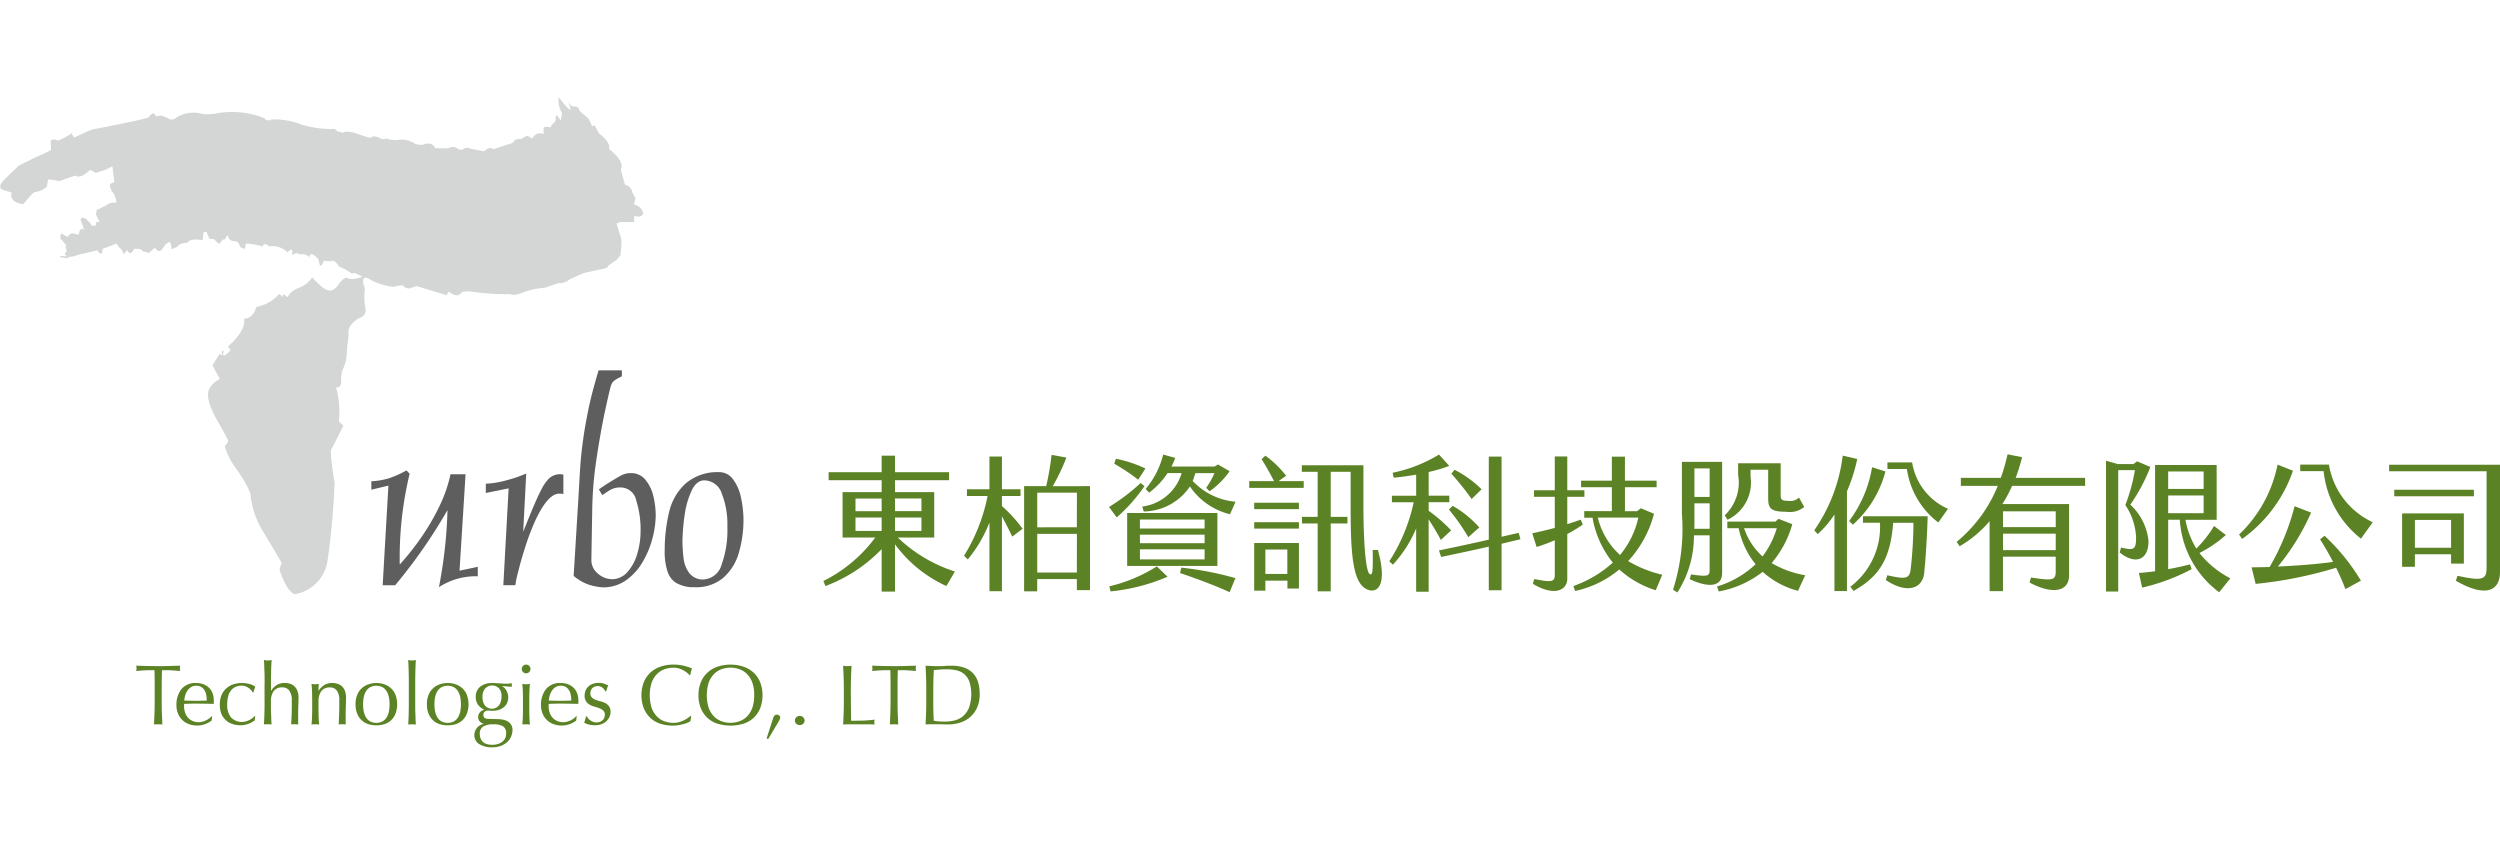 <svg xmlns="http://www.w3.org/2000/svg" width="148" height="50" viewBox="0 0 148 50"><g transform="translate(4880 -1501)"><rect width="148" height="50" transform="translate(-4880 1501)" fill="#fff" opacity="0"/><g transform="translate(-4918.615 853.015)"><g transform="translate(87.36 674.88)"><path d="M142.662,702.494l-.5.861a7.74,7.74,0,0,1-3.044-2.471v2.8h-.791v-2.513A9.014,9.014,0,0,1,135,703.355l-.121-.3a8.521,8.521,0,0,0,3.07-2.574h-1.935v-2.686h2.313v-.705h-3.139v-.473h3.139v-.981h.791v.981h3.2v.473h-3.2v.705h2.322v2.686h-2.159A8.746,8.746,0,0,0,142.662,702.494Zm-5.883-3.572h1.548v-.749h-1.548Zm0,1.17h1.548V699.3h-1.548Zm2.339-1.92v.749h1.565v-.749Zm1.565,1.128h-1.565v.791h1.565Z" transform="translate(-134.879 -695.556)" fill="#5b8224"/><path d="M154.787,699.921l-.611.465c-.215-.448-.421-.844-.611-1.2v4.433h-.739V699.55a7.973,7.973,0,0,1-1.282,2.187l-.224-.215a10.585,10.585,0,0,0,1.394-3.538h-1.221v-.4h1.333v-1.937h.739v1.937h1.1v.4h-1.1v.594A8.4,8.4,0,0,1,154.787,699.921Zm3.99-2.522v6.154H158V702.9h-2.348v.724h-.774V697.4h1.307a16.515,16.515,0,0,0,.318-1.851l.878.155a11.906,11.906,0,0,1-.809,1.7Zm-.774.387h-2.348v2.049H158Zm0,2.436h-2.348v2.29H158Z" transform="translate(-142.995 -695.514)" fill="#5b8224"/><path d="M168.728,699.233l-.456-.619a11.9,11.9,0,0,0,1.875-1.42l.224.189A9.924,9.924,0,0,1,168.728,699.233Zm2.373,2.9.636.611a11.345,11.345,0,0,1-3.371.869l-.078-.3A9.211,9.211,0,0,0,171.1,702.134ZM170,697a12.6,12.6,0,0,0-1.419-.947l.1-.293a7.485,7.485,0,0,1,1.745.577Zm-.654,1.971h5.341v3.133h-5.341Zm.757.921h3.827v-.534H170.1Zm0,.869h3.827v-.508H170.1Zm0,.956h3.827v-.593H170.1Zm.542-3.951-.206-.215a5.071,5.071,0,0,0,1.04-2.04l.714.2a3.8,3.8,0,0,1-.224.508h2.554l.2-.12.688.4a4.86,4.86,0,0,1-1.187,1.188l-.2-.207a4.516,4.516,0,0,0,.49-.87H173.38a3.6,3.6,0,0,1-.155.465,3.943,3.943,0,0,0,2.537,1.23l-.327.74a4.015,4.015,0,0,1-2.374-1.644,3.352,3.352,0,0,1-2.734,1.481l-.086-.293a2.786,2.786,0,0,0,2.33-1.98h-.834A4.6,4.6,0,0,1,170.646,697.77Zm1.909,4.441a19,19,0,0,1,3.2.62l-.344.834c-.731-.352-2.09-.852-2.933-1.136Z" transform="translate(-151.363 -695.497)" fill="#5b8224"/><path d="M187.889,697.552h-3.225v-.4h1.47c-.241-.465-.525-.964-.739-1.3l.224-.207a5.983,5.983,0,0,1,1.229,1.188l-.447.318h1.488Zm-2.932.878h2.648v.379h-2.648Zm0,1.154h2.648v.378h-2.648Zm0,1.231h2.648v2.694h-.679v-.465h-1.307v.594h-.662Zm.662,1.833h1.3V701.2h-1.3Zm6.036.921c-.92-.388-.989-2.3-.989-5.156V696.6h-1.178v2.669h.989v.387h-.989v4.02h-.774v-4.02h-.929v-.387h.929V696.6h-.937v-.387h3.646v2.212c0,2.729.172,4.08.361,4.218s.207-.146.189-1.412h.31C192.868,703.363,192.232,703.81,191.655,703.569Z" transform="translate(-159.454 -695.564)" fill="#5b8224"/><path d="M203.368,699.345v4.287h-.74v-3.745a7.417,7.417,0,0,1-1.375,2.144l-.215-.2a10.508,10.508,0,0,0,1.445-3.494h-1.29v-.387h1.436V696.7c-.472.086-.937.146-1.332.181l-.06-.293a8.485,8.485,0,0,0,2.743-1.076l.611.671a9.777,9.777,0,0,1-1.222.362v1.4h1.222v.387h-1.222v.508A9.151,9.151,0,0,1,204.7,700l-.611.568C203.919,700.231,203.635,699.766,203.368,699.345Zm4.317,1.447v2.754h-.757v-2.583c-.938.215-1.884.413-2.821.611l-.129-.387c.98-.2,1.969-.413,2.95-.637v-4.915h.757v4.743l1.015-.232.1.379Zm-2.9-2.247a6.2,6.2,0,0,1,1.582,1.282l-.653.577a11.79,11.79,0,0,0-1.144-1.635Zm1.127-.4a15.893,15.893,0,0,0-1.2-1.5l.189-.232a6.391,6.391,0,0,1,1.6,1.154Z" transform="translate(-167.537 -695.497)" fill="#5b8224"/><path d="M219.826,700.331v2.651c0,.663-.74,1.076-2.039.3l.086-.285c1.066.216,1.213.164,1.213-.266V700.7a9.751,9.751,0,0,1-1.075.4l-.258-.809c.464-.1.911-.207,1.333-.319v-1.842h-1.23v-.387h1.23v-2h.74v2h1.014v.387h-1.014v1.618c.274-.086.533-.172.8-.266l.12.292A8.873,8.873,0,0,1,219.826,700.331Zm5.237,3.331a5.743,5.743,0,0,1-2.158-1.231,6.055,6.055,0,0,1-2.615,1.274l-.1-.293a6.9,6.9,0,0,0,2.331-1.386,5.784,5.784,0,0,1-1.2-2.659h-.49v-.387h1.634v-1.42h-1.823v-.387h1.823v-1.42h.774v1.42h1.875v.387H223.24v1.42h.713l.232-.172.774.327a6.552,6.552,0,0,1-1.53,2.8,7.106,7.106,0,0,0,2.02.809Zm-3.431-4.3a4.388,4.388,0,0,0,1.316,2.212,5.14,5.14,0,0,0,1.083-2.212Z" transform="translate(-175.788 -695.614)" fill="#5b8224"/><path d="M235.2,703.31l.077-.284c1.006.147,1.1.1,1.1-.275v-2.04h-.929a6.172,6.172,0,0,1-.98,3.383l-.258-.164a11.8,11.8,0,0,0,.525-4.5v-3.065h2.382v6.576C237.118,703.7,236.421,703.879,235.2,703.31Zm1.178-4.493h-.9v.887c0,.215,0,.421-.009.62h.912Zm0-2.066h-.9v1.687h.9ZM241.607,704a5.03,5.03,0,0,1-2.09-1.127,5.932,5.932,0,0,1-2.6,1.162l-.1-.293a5.75,5.75,0,0,0,2.279-1.317,5.028,5.028,0,0,1-1-2.135h-.671V699.9h2.847l.181-.164.817.318a6.056,6.056,0,0,1-1.221,2.3,5.828,5.828,0,0,0,1.986.723Zm-4.17-4.208-.164-.267a2.675,2.675,0,0,0,.791-2.4v-.68h2.52v1.893c0,.258.06.336.482.336a.713.713,0,0,0,.6-.2l.31.56a1.346,1.346,0,0,1-1.058.284c-.955,0-1.075-.215-1.075-.835v-1.653H238.8v.413A2.433,2.433,0,0,1,237.436,699.79Zm.98.5a3.909,3.909,0,0,0,1.093,1.67,5.267,5.267,0,0,0,.843-1.67Z" transform="translate(-183.912 -695.916)" fill="#5b8224"/><path d="M252.656,697.751v5.9h-.74V699.12a6.088,6.088,0,0,1-.988,1.161l-.207-.224a9.873,9.873,0,0,0,1.686-4.424l.86.2A10.2,10.2,0,0,1,252.656,697.751Zm.352,1.971-.223-.215a7.3,7.3,0,0,0,1.359-3.185l.791.25A6.419,6.419,0,0,1,253.009,699.722Zm.6-.5h3.827c-.026,1.033-.12,2.573-.206,3.365-.1.93-1.024,1.248-2.27.413l.086-.284c1.2.275,1.325.18,1.393-.439a25.177,25.177,0,0,0,.155-2.668h-1.2c-.172,2.272-.921,3.228-2.348,4.037l-.189-.25a4.438,4.438,0,0,0,1.755-3.788h-1.006Zm5.031-.44-.576.809a4.836,4.836,0,0,1-1.858-3.167h-1.152v-.387h1.462A3.62,3.62,0,0,0,258.642,698.784Z" transform="translate(-192.062 -695.556)" fill="#5b8224"/><path d="M270.652,697.348a8.538,8.538,0,0,1-.576,1.076h3.947v4.226c0,.921-.911,1.179-2.339.422l.086-.3c1.273.2,1.462.164,1.462-.344v-.887h-3.122v2.04h-.791v-4.14a6.887,6.887,0,0,1-1.772,1.481l-.18-.259a8.309,8.309,0,0,0,2.434-3.314h-2.185v-.474h2.365a10.981,10.981,0,0,0,.4-1.395l.86.172a10.738,10.738,0,0,1-.379,1.222h4.111v.474Zm-.541,2.444h3.122v-.938h-3.122Zm0,1.361h3.122v-.973h-3.122Z" transform="translate(-200.279 -695.48)" fill="#5b8224"/><path d="M285.638,701.659l.086-.293c.765.189.886.121.886-.594a3.705,3.705,0,0,0-.636-1.919,10.607,10.607,0,0,0,.568-2.066h-.989v7.187h-.723v-7.746l.7.2h.929l.206-.164.791.336a10.6,10.6,0,0,1-1.187,2.229,3.4,3.4,0,0,1,1.075,2.135C287.366,702.064,286.609,702.443,285.638,701.659Zm6.552,1.532-.662.826a5.8,5.8,0,0,1-2.33-4.295h-.688v2.926c.464-.086.921-.181,1.29-.284l.1.284a12.056,12.056,0,0,1-2.932,1.093l-.189-.869c.284-.017.61-.052.955-.1v-6.291h3.646v3.245h-1.849a5.042,5.042,0,0,0,.645,1.7,6.514,6.514,0,0,0,1.049-1.334l.7.533a7.269,7.269,0,0,1-1.565,1.068A5.678,5.678,0,0,0,292.19,703.191Zm-3.681-5.293h2.1v-1.033h-2.1Zm0,1.437h2.1v-1.05h-2.1Z" transform="translate(-208.899 -695.849)" fill="#5b8224"/><path d="M300.568,701.085l-.181-.258a7.828,7.828,0,0,0,2.279-4.14l.912.362A8.245,8.245,0,0,1,300.568,701.085Zm7.035,2.471-.921.5c-.146-.387-.335-.817-.55-1.265a24.631,24.631,0,0,1-4.764.956l-.241-.981c.327,0,.689-.009,1.067-.017a13.988,13.988,0,0,0,1.479-3.6l.98.379a13.781,13.781,0,0,1-1.969,3.193c1.135-.052,2.356-.146,3.268-.275-.232-.448-.491-.9-.766-1.334l.258-.216A12.128,12.128,0,0,1,307.6,703.556Zm.7-3.46-.7.972a5.844,5.844,0,0,1-2.211-3.994h-1.384v-.387h1.7A4.566,4.566,0,0,0,308.308,700.1Z" transform="translate(-216.579 -696.076)" fill="#5b8224"/><path d="M324.495,696.7v6.37c0,1.042-.79,1.558-2.614.5l.1-.293c1.488.328,1.721.216,1.721-.473v-5.715h-5.771V696.7Zm-1.547,1.868h-4.713v-.387h4.713Zm-1.35,3.985v-.551h-2.141v.74H318.7v-3.159h3.655v2.97Zm0-.938v-1.644h-2.141v1.644Z" transform="translate(-225.24 -696.084)" fill="#5b8224"/></g><g transform="translate(38.615 653.748)"><path d="M84.108,697.367l.189.193a21.231,21.231,0,0,0-.586,5.376,15.42,15.42,0,0,0,1.273-1.605,13.385,13.385,0,0,0,1.082-1.859,8.321,8.321,0,0,0,.651-1.878h.89l-.357,5.708,1.081-.23v.56a4.006,4.006,0,0,0-2.3.646,27.744,27.744,0,0,0,.507-4.564,30.956,30.956,0,0,1-3.1,4.451H82.7l.34-5.9-1.011.243v-.5a4.271,4.271,0,0,0,1.049-.179A6.058,6.058,0,0,0,84.108,697.367Z" transform="translate(-60.046 -675.28)" fill="#5f5e5e"/><path d="M100,697.8v1.148a.765.765,0,0,0-.082-.017,1.173,1.173,0,0,0-.166-.01q-.674,0-1.422,1.61a14.665,14.665,0,0,0-.593,1.564q-.261.82-.421,1.483a6.191,6.191,0,0,0-.16.764h-.711l.314-5.734-1.352.273v-.549a5.2,5.2,0,0,0,1.185-.191,7.761,7.761,0,0,0,1.209-.412l-.18,3.444c.013-.031.114-.278.3-.74s.34-.826.456-1.089.232-.505.349-.724a2.342,2.342,0,0,1,.329-.492.936.936,0,0,1,.7-.357,1.094,1.094,0,0,1,.166.01A.605.605,0,0,1,100,697.8Z" transform="translate(-66.648 -675.46)" fill="#5f5e5e"/><path d="M107.363,693.055l-.2-.344.4-.274q.661-.412.918-.55a1.183,1.183,0,0,1,.571-.138,1.076,1.076,0,0,1,.881.414,2.374,2.374,0,0,1,.464.99,5.023,5.023,0,0,1,.131,1.12,5.667,5.667,0,0,1-.211,1.4,5.376,5.376,0,0,1-.593,1.385,3.36,3.36,0,0,1-.983,1.054,2.317,2.317,0,0,1-1.341.4,3.332,3.332,0,0,1-.931-.193,2.9,2.9,0,0,1-.8-.483l.247-4.048q.024-.339.07-1.176t.073-1.234q.027-.4.078-.87t.149-1.137q.194-1.152.359-1.864t.5-1.844h1.379v.352q-.064.037-.224.119a1.219,1.219,0,0,0-.255.167.554.554,0,0,0-.149.221q-.078.2-.359,1.505t-.515,2.883a21.7,21.7,0,0,0-.25,2.853l-.054,3.123a1.034,1.034,0,0,0,.383.811,1.314,1.314,0,0,0,.891.333,1.237,1.237,0,0,0,.888-.455,2.8,2.8,0,0,0,.563-1.078,4.711,4.711,0,0,0,.189-1.311,5.751,5.751,0,0,0-.258-1.817.948.948,0,0,0-.92-.771,1.373,1.373,0,0,0-.394.049,1.24,1.24,0,0,0-.329.161C107.61,692.886,107.49,692.968,107.363,693.055Z" transform="translate(-71.709 -669.504)" fill="#5f5e5e"/><path d="M116.327,702.159a9.766,9.766,0,0,1,.269-2.268,3.3,3.3,0,0,1,.96-1.647,2.9,2.9,0,0,1,1.979-.68,1,1,0,0,1,.827.412,2.635,2.635,0,0,1,.467,1.037,6.468,6.468,0,0,1,.161,1.3,7.01,7.01,0,0,1-.277,2.036,3.077,3.077,0,0,1-.92,1.47,2.463,2.463,0,0,1-1.677.558h-.259a2.192,2.192,0,0,1-.846-.25,1.224,1.224,0,0,1-.508-.653A3.785,3.785,0,0,1,116.327,702.159Zm1.052-.616a8.435,8.435,0,0,0,.068,1.15,1.81,1.81,0,0,0,.328.837,1,1,0,0,0,.779.39,1.182,1.182,0,0,0,1.142-.886,5.921,5.921,0,0,0,.342-2.132v-.193a4.933,4.933,0,0,0-.326-1.858,1.108,1.108,0,0,0-1.067-.8q-.455.023-.735.63a5.093,5.093,0,0,0-.4,1.4A12.965,12.965,0,0,0,117.379,701.544Z" transform="translate(-76.976 -675.377)" fill="#5f5e5e"/><path d="M39.7,657.8l1.09-.536a8.6,8.6,0,0,0,.848-.4l-.026-.554a.366.366,0,0,1,.424.009,4.462,4.462,0,0,0,.744-.389c.052-.087.06-.061.06-.061l.151.239.013.02s1.047-.485,1.1-.485,3.245-.623,3.306-.709c0,0,.19-.268.294-.234a.194.194,0,0,1,.113.165l.4-.034.5.233.208-.026a1.874,1.874,0,0,1,1.653-.311,2.7,2.7,0,0,0,.787-.017,5.136,5.136,0,0,1,2.908.276.258.258,0,0,0,.147.113l.182.017.069-.061a4.541,4.541,0,0,1,1.843.32,6.124,6.124,0,0,0,1.93.243s.13.173.268.173.164.06.164.06.216-.173.8.026c.044.017.8.268.848.268s.147-.181.528-.009c.329.182.407.043.407.043a1.665,1.665,0,0,0,.727.087,1.391,1.391,0,0,1,1.03.251l.389.052s.571-.286.77.19l.787.009a.465.465,0,0,1,.588.052l.216.044a.433.433,0,0,1,.528-.069l.787.147s.3-.338.536-.122l.822-.277s.346-.052.4-.2a.346.346,0,0,1,.372-.112l.372-.19s.1-.034.13.026l.225.122a.488.488,0,0,1,.675-.26v.026s-.069-.424.052-.458a.818.818,0,0,1,.346.034s.069-.2.147-.233a.384.384,0,0,0,.147-.433s.043-.112.138.026a1.238,1.238,0,0,0,.173.208l.069-.433a1.3,1.3,0,0,1-.19-.917s.571.744.666.727-.122-.45-.122-.45.225.311.338.268a.265.265,0,0,1,.337.234c.173.173.545.476.545.476l.208.45.147-.052.251.467s.753.554.606.943c0,0,.986.719.692,1.212l.251.9a.53.53,0,0,1,.4.337,1.56,1.56,0,0,0,.225.442l-.1.389a.69.69,0,0,1,.554.51s-.034.32-.536.165v.363h-.84l-.2.087.268.874.026.268-.061.744-.233.268-.485.329s0,.13-.233.182-1.2.26-1.2.26l-.839.363a.916.916,0,0,1-.7.243l-.761.268a5.086,5.086,0,0,0-1.091.2c-.389.147-.77.295-.977.182a13.785,13.785,0,0,1-2.475-.173l-.381.043s-.242.459-.8-.026l-.121.216-1.774-.536-.467.147a.632.632,0,0,1-.372-.2,4.931,4.931,0,0,0-.554.1,4.318,4.318,0,0,1-1.238-.364c-.329-.225-.441-.182-.441-.182s-.216.1.009.623a3.839,3.839,0,0,0,.026,1.15.481.481,0,0,1-.26.58c-.043,0-.883.389-.727,1.073,0,0-.112.77-.112,1.107a2.519,2.519,0,0,1-.26.952,2.128,2.128,0,0,0-.069.744c-.017.19-.181.312-.311.251a5.282,5.282,0,0,1,.173,2.025l.268.268-.719,1.4s-.121.009.2,1.981c0,0-.1,2.5-.415,4.552a2.343,2.343,0,0,1-1.956,2.034s-.441-.078-.891-1.445a2.135,2.135,0,0,1,.13-.4s0-.034-1.237-2.086a5.264,5.264,0,0,1-.6-1.834c.026-.069-.077-.6-.969-1.817a4.163,4.163,0,0,1-.563-1.168c0-.1.346-.233.1-.528-.329-.762-1.376-2.069-1.021-2.882a1.392,1.392,0,0,1,.623-.58l-.433-.814.424-.674.173.1-.06-.234.138-.078s-.173.5.156.225.225-.251.225-.251l-.138-.208s1.1-.891.951-1.644c0,0,.511.069.727-.692a2.355,2.355,0,0,0,1.35-.761l.121.1.017-.052.044.138.086-.19s.19.19.243.173.044-.311.709-.554a1.723,1.723,0,0,0,.736-.6s.675.753.935.753c.372.139.657-.389.657-.389s.3-.381.459-.337c0,0,.261.177.892-.06l.025-.01a4.2,4.2,0,0,0-.475-.225l-.147.043a3.541,3.541,0,0,0-.753-.415s-.26-.442-.459-.329l-.311.008s-.087-.121-.2.13-.19.1-.2,0a1.73,1.73,0,0,0-.069-.277s-.294-.286-.407-.268-.112.173-.112.173-.329-.268-.536-.139c0,0-.156-.207-.5.035,0,0,.156-.623-.259-.173a1.238,1.238,0,0,0-1.082-.354s-.286-.277-.4-.009-.026,0-.026,0-.891-.242-.978-.121c0,0,.017.268-.078.268a.635.635,0,0,1-.259-.13.335.335,0,0,0-.338-.32.341.341,0,0,1-.354-.294l-.1-.026s-.018.277-.208.216a.962.962,0,0,0-.155.208c-.052.1-.112.018-.2-.052a1.292,1.292,0,0,1-.165-.165l-.286-.026-.164-.4h-.173l-.061.493s-.709-.182-.917.155a.694.694,0,0,0-.6.234c-.078.043-.321.13-.321.13s-.026-.537-.19-.389c-.164.061-.329.338-.363.4,0,0-.217.268-.433-.1l-.354.311-.346-.087-.13-.13s-.364-.052-.4-.009c0,0-.156.251-.225.251s-.216-.2-.216-.2-.1.242-.182.233a.7.7,0,0,0-.268-.381l-.155-.225-.814.311s-.026.294-.1.294-.216-.208-.216-.208l-1.229.286-.069.052s-.268.035-.364.052-.06.078-.06.078-.537-.044-.511-.1.4-.009.45-.009c0,0-.182-.1-.13-.182s.1-.086.1-.086l-.069-.311.043-.078-.346-.4s-.052-.424.165-.234a1.759,1.759,0,0,0,.285.13c.026-.009.026-.087.026-.087l.2-.13.363.087.061-.052s.017-.3.208-.286a.14.14,0,0,1,.112.088.12.12,0,0,1,.009.024l-.233-.641s.009-.268.338-.043a2.076,2.076,0,0,1,.337.4l.225-.034s0-.2.061-.208a.566.566,0,0,1,.165.018l-.217-.459.035-.268a5.383,5.383,0,0,0,.7-.354c.087-.087.424-.078.467-.069a1.025,1.025,0,0,0-.243-.649s-.32-.51.035-.519l.1-.122-.026-.069-.1-.8-.372.19-.614.2-.337-.182s-.528.588-.874.338l-.935.329a6.048,6.048,0,0,0-.675-.1s-.052.441-.1.467a1.558,1.558,0,0,1-.735.3,4.962,4.962,0,0,0-.615.692s-.709-.017-.735-.528l.034-.147s-.519-.173-.571-.173c0,0-.233-.139-.017-.424S39.641,657.91,39.7,657.8Z" transform="translate(-38.615 -653.748)" fill="#d4d5d5"/></g><g transform="translate(46.676 687.057)"><path d="M55.619,720.462l-.276,0c-.1,0-.192.005-.289.01s-.189.011-.279.018-.17.015-.241.025a.6.6,0,0,0,.025-.162.679.679,0,0,0-.025-.157c.223.007.441.013.653.018s.43.008.654.008.441,0,.653-.008.43-.011.653-.018a.666.666,0,0,0-.026.163.572.572,0,0,0,.026.156c-.071-.01-.151-.018-.241-.025s-.182-.013-.279-.018-.192-.008-.289-.01l-.276,0q-.015.522-.015,1.048v.871c0,.223,0,.443.012.658s.018.429.028.638q-.117-.01-.248-.01c-.088,0-.171,0-.249.01.01-.209.019-.422.028-.638s.013-.435.013-.658v-.871Q55.634,720.984,55.619,720.462Z" transform="translate(-54.535 -719.86)" fill="#5b8224"/><path d="M59.245,723.551a1.482,1.482,0,0,1,.3-.977,1.062,1.062,0,0,1,.863-.354,1.168,1.168,0,0,1,.463.084.975.975,0,0,1,.327.223.885.885,0,0,1,.195.327,1.247,1.247,0,0,1,.063.4c0,.034,0,.067,0,.1s0,.065-.008.1l-.542-.01c-.179,0-.36-.005-.542-.005q-.167,0-.332.005l-.331.01a.4.4,0,0,0-.005.076v.066a1.141,1.141,0,0,0,.058.37.845.845,0,0,0,.169.3.824.824,0,0,0,.274.2.9.9,0,0,0,.375.073.806.806,0,0,0,.208-.028,1.162,1.162,0,0,0,.208-.076,1.124,1.124,0,0,0,.19-.114.973.973,0,0,0,.154-.142l.025.015-.03.248a1.39,1.39,0,0,1-.377.208,1.307,1.307,0,0,1-.468.086,1.427,1.427,0,0,1-.5-.083,1.09,1.09,0,0,1-.643-.62A1.234,1.234,0,0,1,59.245,723.551Zm1.17-1.17a.559.559,0,0,0-.316.086.732.732,0,0,0-.213.215,1.032,1.032,0,0,0-.127.284,1.472,1.472,0,0,0-.053.292l.327.01c.113,0,.223.005.331.005s.225,0,.34-.005l.334-.01a1.947,1.947,0,0,0-.022-.289.9.9,0,0,0-.091-.284.606.606,0,0,0-.19-.218A.542.542,0,0,0,60.415,722.381Z" transform="translate(-56.86 -720.857)" fill="#5b8224"/><path d="M64.316,723.48a1.332,1.332,0,0,1,.111-.567,1.133,1.133,0,0,1,.7-.62,1.588,1.588,0,0,1,.476-.073,1.68,1.68,0,0,1,.5.068.876.876,0,0,1,.316.154,1.4,1.4,0,0,0-.063.159,1.761,1.761,0,0,0-.048.175h-.041a.733.733,0,0,0-.1-.134.811.811,0,0,0-.145-.127.838.838,0,0,0-.184-.1.631.631,0,0,0-.223-.038.86.86,0,0,0-.393.084.73.73,0,0,0-.268.23,1.007,1.007,0,0,0-.152.347,1.887,1.887,0,0,0-.048.433,1.2,1.2,0,0,0,.223.788.9.9,0,0,0,.861.238,1.129,1.129,0,0,0,.207-.076,1.085,1.085,0,0,0,.19-.114.935.935,0,0,0,.155-.142l.025.015a1.55,1.55,0,0,0-.031.248,1.387,1.387,0,0,1-.377.208,1.306,1.306,0,0,1-.469.086,1.586,1.586,0,0,1-.437-.063,1.071,1.071,0,0,1-.4-.213,1.085,1.085,0,0,1-.286-.387A1.391,1.391,0,0,1,64.316,723.48Z" transform="translate(-59.363 -720.857)" fill="#5b8224"/><path d="M69.513,720.613c0-.135,0-.268-.008-.4s-.008-.257-.013-.377-.011-.222-.018-.306a1.038,1.038,0,0,0,.456,0q-.01.126-.018.3t-.013.372c0,.13-.006.261-.008.392s0,.253,0,.365v.385h.01a1.049,1.049,0,0,1,.339-.337.9.9,0,0,1,.471-.119,1.06,1.06,0,0,1,.286.041.689.689,0,0,1,.261.139.712.712,0,0,1,.19.268,1.093,1.093,0,0,1,.073.433q0,.218-.01.448t-.01.489v.329c0,.054,0,.107,0,.159s0,.1.008.149q-.1-.01-.213-.01c-.071,0-.14,0-.208.01.007-.175.015-.356.023-.542s.013-.376.013-.572v-.309a.951.951,0,0,0-.146-.575.481.481,0,0,0-.406-.195.609.609,0,0,0-.519.218,1,1,0,0,0-.165.613q0,.141,0,.329c0,.125,0,.251.008.377s.008.249.013.367.011.215.018.289q-.116-.01-.228-.01c-.074,0-.15,0-.228.01.007-.078.013-.175.018-.294s.01-.243.013-.375.006-.265.008-.4,0-.26,0-.375v-.917C69.516,720.873,69.515,720.748,69.513,720.613Z" transform="translate(-61.91 -719.529)" fill="#5b8224"/><path d="M76.539,722.677a.48.48,0,0,0-.406-.195.608.608,0,0,0-.519.218,1,1,0,0,0-.165.613v.43q0,.228.007.479c.006.167.017.319.033.453-.077-.007-.154-.01-.228-.01s-.15,0-.228.01c.017-.135.028-.286.033-.453s.008-.327.008-.479v-.527q0-.228-.008-.479c-.005-.167-.016-.324-.033-.468a1.325,1.325,0,0,0,.228.025.572.572,0,0,0,.088-.008l.114-.018q-.015.2-.015.405h.01a1.054,1.054,0,0,1,.339-.337.9.9,0,0,1,.471-.119,1.056,1.056,0,0,1,.286.041.686.686,0,0,1,.261.139.722.722,0,0,1,.19.268,1.094,1.094,0,0,1,.073.433q0,.218-.01.448t-.011.489v.329c0,.054,0,.107,0,.159s0,.1.008.149c-.068-.007-.138-.01-.213-.01s-.14,0-.208.01q.01-.263.023-.542t.012-.572v-.309A.948.948,0,0,0,76.539,722.677Z" transform="translate(-64.654 -720.857)" fill="#5b8224"/><path d="M80.185,723.48a1.409,1.409,0,0,1,.109-.585,1.073,1.073,0,0,1,.286-.39,1.138,1.138,0,0,1,.4-.218,1.447,1.447,0,0,1,.879,0,1.138,1.138,0,0,1,.394.218,1.08,1.08,0,0,1,.286.39,1.626,1.626,0,0,1,0,1.17,1.085,1.085,0,0,1-.286.39,1.038,1.038,0,0,1-.394.21,1.622,1.622,0,0,1-.879,0,1.039,1.039,0,0,1-.4-.21,1.078,1.078,0,0,1-.286-.39A1.408,1.408,0,0,1,80.185,723.48Zm.446,0a2.179,2.179,0,0,0,.037.411,1.117,1.117,0,0,0,.129.351.689.689,0,0,0,.243.246.815.815,0,0,0,.749,0,.689.689,0,0,0,.243-.246,1.093,1.093,0,0,0,.129-.351,2.236,2.236,0,0,0,0-.821,1.091,1.091,0,0,0-.129-.352.693.693,0,0,0-.243-.246.815.815,0,0,0-.749,0,.693.693,0,0,0-.243.246,1.115,1.115,0,0,0-.129.352A2.169,2.169,0,0,0,80.631,723.48Z" transform="translate(-67.197 -720.857)" fill="#5b8224"/><path d="M86.373,720.613q0-.2-.007-.4c0-.132-.008-.257-.013-.377s-.011-.222-.017-.306a1.038,1.038,0,0,0,.456,0c-.007.084-.013.186-.018.306s-.009.246-.012.377-.006.265-.008.4,0,.26,0,.375v.917c0,.115,0,.24,0,.375s0,.268.008.4.008.257.012.375.011.216.018.294c-.078-.007-.154-.01-.228-.01s-.149,0-.227.01c.007-.078.013-.175.017-.294s.01-.243.013-.375.006-.265.007-.4,0-.26,0-.375v-.917C86.376,720.873,86.375,720.748,86.373,720.613Z" transform="translate(-70.233 -719.529)" fill="#5b8224"/><path d="M88.525,723.48a1.409,1.409,0,0,1,.109-.585,1.073,1.073,0,0,1,.286-.39,1.134,1.134,0,0,1,.4-.218,1.446,1.446,0,0,1,.879,0,1.14,1.14,0,0,1,.395.218,1.08,1.08,0,0,1,.286.39,1.625,1.625,0,0,1,0,1.17,1.085,1.085,0,0,1-.286.39,1.04,1.04,0,0,1-.395.21,1.621,1.621,0,0,1-.879,0,1.035,1.035,0,0,1-.4-.21,1.078,1.078,0,0,1-.286-.39A1.408,1.408,0,0,1,88.525,723.48Zm.446,0a2.178,2.178,0,0,0,.037.411,1.117,1.117,0,0,0,.129.351.689.689,0,0,0,.243.246.816.816,0,0,0,.749,0,.689.689,0,0,0,.243-.246,1.093,1.093,0,0,0,.129-.351,2.238,2.238,0,0,0,0-.821,1.091,1.091,0,0,0-.129-.352.693.693,0,0,0-.243-.246.816.816,0,0,0-.749,0,.693.693,0,0,0-.243.246,1.115,1.115,0,0,0-.129.352A2.169,2.169,0,0,0,88.971,723.48Z" transform="translate(-71.313 -720.857)" fill="#5b8224"/><path d="M94.152,723.044a.817.817,0,0,1,.076-.367.708.708,0,0,1,.21-.256.937.937,0,0,1,.308-.152,1.351,1.351,0,0,1,.373-.051c.064,0,.126,0,.185.005l.225.015.208.015c.061,0,.109.005.147.005a2.352,2.352,0,0,0,.41-.025.536.536,0,0,0-.008.053c0,.019,0,.036,0,.053s0,.034,0,.053a.535.535,0,0,0,.008.053c-.1-.007-.193-.014-.286-.023s-.185-.014-.276-.018l-.011.01a.631.631,0,0,1,.253.266.779.779,0,0,1,.1.372.737.737,0,0,1-.256.595,1.033,1.033,0,0,1-.687.215c-.047,0-.093,0-.139-.005s-.092-.005-.139-.005a.257.257,0,0,0-.17.066.208.208,0,0,0-.079.167.257.257,0,0,0,.063.192.362.362,0,0,0,.236.066c.095,0,.187.006.278.007l.279.008a1.476,1.476,0,0,1,.4.056.774.774,0,0,1,.268.137.529.529,0,0,1,.152.2.616.616,0,0,1,.048.243,1.018,1.018,0,0,1-.068.36.947.947,0,0,1-.213.329,1.143,1.143,0,0,1-.372.243,1.4,1.4,0,0,1-.547.1,1.35,1.35,0,0,1-.775-.195.615.615,0,0,1-.283-.534.609.609,0,0,1,.048-.243.744.744,0,0,1,.125-.2.6.6,0,0,1,.172-.137.868.868,0,0,1,.2-.076v-.01a.444.444,0,0,1-.238-.152.408.408,0,0,1-.081-.253.371.371,0,0,1,.033-.157.483.483,0,0,1,.084-.127.423.423,0,0,1,.116-.091.415.415,0,0,1,.127-.046v-.01a.853.853,0,0,1-.365-.286A.783.783,0,0,1,94.152,723.044Zm1.8,2.167a.479.479,0,0,0-.177-.425,1.074,1.074,0,0,0-.587-.121,1.153,1.153,0,0,0-.587.124.478.478,0,0,0-.208.448.666.666,0,0,0,.059.294.532.532,0,0,0,.156.2.652.652,0,0,0,.236.112,1.161,1.161,0,0,0,.294.035,1.129,1.129,0,0,0,.3-.041.823.823,0,0,0,.261-.122.636.636,0,0,0,.185-.205A.589.589,0,0,0,95.949,725.212Zm-.273-2.193a.7.7,0,0,0-.151-.486.572.572,0,0,0-.825.018.753.753,0,0,0-.152.494.819.819,0,0,0,.139.5.538.538,0,0,0,.856-.03.708.708,0,0,0,.1-.228A1.1,1.1,0,0,0,95.676,723.019Z" transform="translate(-74.049 -720.857)" fill="#5b8224"/><path d="M99.616,720.327a.258.258,0,0,1,.441-.182.258.258,0,1,1-.365.365A.247.247,0,0,1,99.616,720.327Zm.07,1.828q0-.228-.007-.479t-.033-.469a1.028,1.028,0,0,0,.455,0q-.025.217-.032.469t-.008.479v.527q0,.228.008.479t.032.453c-.077-.007-.153-.01-.228-.01s-.15,0-.227.01q.025-.2.033-.453t.007-.479Z" transform="translate(-76.788 -719.796)" fill="#5b8224"/><path d="M101.866,723.551a1.482,1.482,0,0,1,.3-.977,1.062,1.062,0,0,1,.864-.354,1.172,1.172,0,0,1,.463.084.978.978,0,0,1,.327.223.885.885,0,0,1,.195.327,1.247,1.247,0,0,1,.063.4c0,.034,0,.067,0,.1s0,.065-.008.1l-.542-.01q-.268-.005-.542-.005-.167,0-.332.005l-.331.01a.405.405,0,0,0-.005.076v.066a1.141,1.141,0,0,0,.058.37.838.838,0,0,0,.17.3.816.816,0,0,0,.273.2.907.907,0,0,0,.375.073.806.806,0,0,0,.208-.028,1.161,1.161,0,0,0,.208-.076,1.123,1.123,0,0,0,.19-.114.972.972,0,0,0,.154-.142l.025.015-.03.248a1.39,1.39,0,0,1-.377.208,1.305,1.305,0,0,1-.468.086,1.427,1.427,0,0,1-.5-.083,1.09,1.09,0,0,1-.643-.62A1.234,1.234,0,0,1,101.866,723.551Zm1.17-1.17a.559.559,0,0,0-.316.086.738.738,0,0,0-.213.215,1.032,1.032,0,0,0-.127.284,1.51,1.51,0,0,0-.053.292l.327.01c.113,0,.224.005.331.005s.225,0,.34-.005l.334-.01a1.95,1.95,0,0,0-.023-.289.9.9,0,0,0-.091-.284.606.606,0,0,0-.19-.218A.542.542,0,0,0,103.036,722.381Z" transform="translate(-77.899 -720.857)" fill="#5b8224"/><path d="M107.151,724.315a.738.738,0,0,0,.127.114.7.7,0,0,0,.167.089.557.557,0,0,0,.2.035.58.58,0,0,0,.185-.03.517.517,0,0,0,.157-.087.4.4,0,0,0,.109-.142.46.46,0,0,0,.04-.2.314.314,0,0,0-.088-.24.7.7,0,0,0-.22-.137,2.383,2.383,0,0,0-.289-.094,1.229,1.229,0,0,1-.289-.114.677.677,0,0,1-.22-.2.556.556,0,0,1-.089-.334.822.822,0,0,1,.055-.306.674.674,0,0,1,.163-.241.758.758,0,0,1,.263-.159,1.038,1.038,0,0,1,.36-.058.879.879,0,0,1,.316.051c.086.034.168.064.246.091a1.125,1.125,0,0,0-.076.187,1.3,1.3,0,0,0-.046.172h-.061A.481.481,0,0,0,108,722.5a.437.437,0,0,0-.289-.1.467.467,0,0,0-.152.025.43.43,0,0,0-.137.076.4.4,0,0,0-.1.132.421.421,0,0,0-.041.192.337.337,0,0,0,.089.251.614.614,0,0,0,.22.139,2.326,2.326,0,0,0,.288.089,1.266,1.266,0,0,1,.289.106.626.626,0,0,1,.22.19.556.556,0,0,1,.089.334.7.7,0,0,1-.063.289.818.818,0,0,1-.182.256.833.833,0,0,1-.286.177,1.071,1.071,0,0,1-.38.063,1.42,1.42,0,0,1-.39-.046,1.2,1.2,0,0,1-.263-.106,1.383,1.383,0,0,0,.063-.18.715.715,0,0,0,.033-.19h.061A.537.537,0,0,0,107.151,724.315Z" transform="translate(-80.392 -720.857)" fill="#5b8224"/><path d="M116.363,723.495a1.386,1.386,0,0,1-.239.086q-.138.038-.311.068a2.059,2.059,0,0,1-.36.03,2.3,2.3,0,0,1-.739-.114,1.553,1.553,0,0,1-.585-.347,1.637,1.637,0,0,1-.385-.57,2.182,2.182,0,0,1,0-1.534,1.592,1.592,0,0,1,.39-.57,1.678,1.678,0,0,1,.6-.354,2.329,2.329,0,0,1,.77-.122,2.539,2.539,0,0,1,.61.068,2.863,2.863,0,0,1,.489.165.652.652,0,0,0-.066.192c-.017.081-.03.148-.041.2l-.03.01a1.127,1.127,0,0,0-.142-.137,1.5,1.5,0,0,0-.213-.146,1.353,1.353,0,0,0-.273-.12,1.107,1.107,0,0,0-.334-.048,1.567,1.567,0,0,0-.554.1,1.184,1.184,0,0,0-.446.3,1.386,1.386,0,0,0-.3.506,2.536,2.536,0,0,0,0,1.453,1.386,1.386,0,0,0,.3.506,1.172,1.172,0,0,0,.446.3,1.555,1.555,0,0,0,.554.1,1.2,1.2,0,0,0,.337-.045,1.825,1.825,0,0,0,.283-.109,1.609,1.609,0,0,0,.233-.137c.069-.049.127-.092.175-.129l.02.02-.046.3A.658.658,0,0,1,116.363,723.495Z" transform="translate(-83.694 -719.796)" fill="#5b8224"/><path d="M120.276,721.882a1.985,1.985,0,0,1,.139-.767,1.592,1.592,0,0,1,.39-.57,1.678,1.678,0,0,1,.6-.354,2.479,2.479,0,0,1,1.534,0,1.68,1.68,0,0,1,.6.354,1.6,1.6,0,0,1,.39.57,2.182,2.182,0,0,1,0,1.534,1.561,1.561,0,0,1-.99.917,2.638,2.638,0,0,1-1.534,0,1.562,1.562,0,0,1-.99-.917A1.985,1.985,0,0,1,120.276,721.882Zm3.3,0a2.208,2.208,0,0,0-.106-.727,1.378,1.378,0,0,0-.3-.506,1.184,1.184,0,0,0-.446-.3,1.571,1.571,0,0,0-.554-.1,1.553,1.553,0,0,0-.549.1,1.184,1.184,0,0,0-.446.3,1.386,1.386,0,0,0-.3.506,2.536,2.536,0,0,0,0,1.453,1.386,1.386,0,0,0,.3.506,1.172,1.172,0,0,0,.446.3,1.541,1.541,0,0,0,.549.1,1.559,1.559,0,0,0,.554-.1,1.172,1.172,0,0,0,.446-.3,1.378,1.378,0,0,0,.3-.506A2.208,2.208,0,0,0,123.572,721.882Z" transform="translate(-86.987 -719.796)" fill="#5b8224"/><path d="M128.706,725.982a.183.183,0,0,1,.151-.063.227.227,0,0,1,.124.041.145.145,0,0,1,.063.132.248.248,0,0,1-.025.111l-.051.1-.633,1.059-.092-.036.39-1.215A.39.39,0,0,1,128.706,725.982Z" transform="translate(-90.92 -722.683)" fill="#5b8224"/><path d="M131.545,726.318a.289.289,0,0,1,.577,0,.253.253,0,0,1-.086.195.3.3,0,0,1-.405,0A.253.253,0,0,1,131.545,726.318Z" transform="translate(-92.549 -722.738)" fill="#5b8224"/><path d="M137.214,720.855q-.013-.322-.028-.656c.044.007.086.013.127.018a.975.975,0,0,0,.243,0c.041-.005.083-.011.127-.018-.01.223-.019.441-.027.656s-.013.433-.013.656q0,.638.005,1.106t.011.838q.359,0,.689-.008a6.609,6.609,0,0,0,.708-.058.6.6,0,0,0-.025.152.479.479,0,0,0,.025.137q-.232-.01-.466-.01h-.934c-.15,0-.307,0-.468.01.01-.209.019-.422.028-.638s.013-.435.013-.658v-.871Q137.227,721.176,137.214,720.855Z" transform="translate(-95.334 -719.86)" fill="#5b8224"/><path d="M141.649,720.462l-.276,0c-.1,0-.192.005-.289.01s-.189.011-.279.018-.17.015-.24.025a.619.619,0,0,0,.025-.162.709.709,0,0,0-.025-.157c.222.007.441.013.653.018s.43.008.653.008.441,0,.653-.008.43-.011.653-.018a.692.692,0,0,0-.026.163.592.592,0,0,0,.026.156c-.071-.01-.151-.018-.241-.025s-.182-.013-.279-.018-.192-.008-.289-.01l-.276,0q-.014.522-.015,1.048v.871q0,.334.012.658c.009.216.018.429.028.638q-.116-.01-.248-.01c-.088,0-.171,0-.248.01.01-.209.019-.422.027-.638s.013-.435.013-.658v-.871Q141.665,720.984,141.649,720.462Z" transform="translate(-97.002 -719.86)" fill="#5b8224"/><path d="M146.866,721.51q0-.334-.013-.656t-.028-.656c.128.007.256.013.382.018s.254.008.382.008.256,0,.382-.013.254-.013.382-.013a2.206,2.206,0,0,1,.762.116,1.326,1.326,0,0,1,.519.332,1.3,1.3,0,0,1,.3.527,2.439,2.439,0,0,1,.094.7,1.877,1.877,0,0,1-.175.853,1.625,1.625,0,0,1-.446.56,1.676,1.676,0,0,1-.6.3,2.406,2.406,0,0,1-.626.088c-.114,0-.228,0-.339-.005s-.224-.005-.339-.005h-.339q-.167,0-.339.01c.01-.209.02-.422.028-.638s.013-.435.013-.658Zm.415.871q0,.547.03,1.074a1.927,1.927,0,0,0,.289.038q.182.013.375.013a2.407,2.407,0,0,0,.557-.066,1.2,1.2,0,0,0,.5-.248,1.328,1.328,0,0,0,.36-.5,2.467,2.467,0,0,0,.03-1.542,1.1,1.1,0,0,0-.3-.448,1.059,1.059,0,0,0-.453-.228,2.472,2.472,0,0,0-.577-.063q-.228,0-.425.015t-.354.035q-.015.243-.022.509t-.008.539Z" transform="translate(-100.092 -719.86)" fill="#5b8224"/></g></g></g></svg>